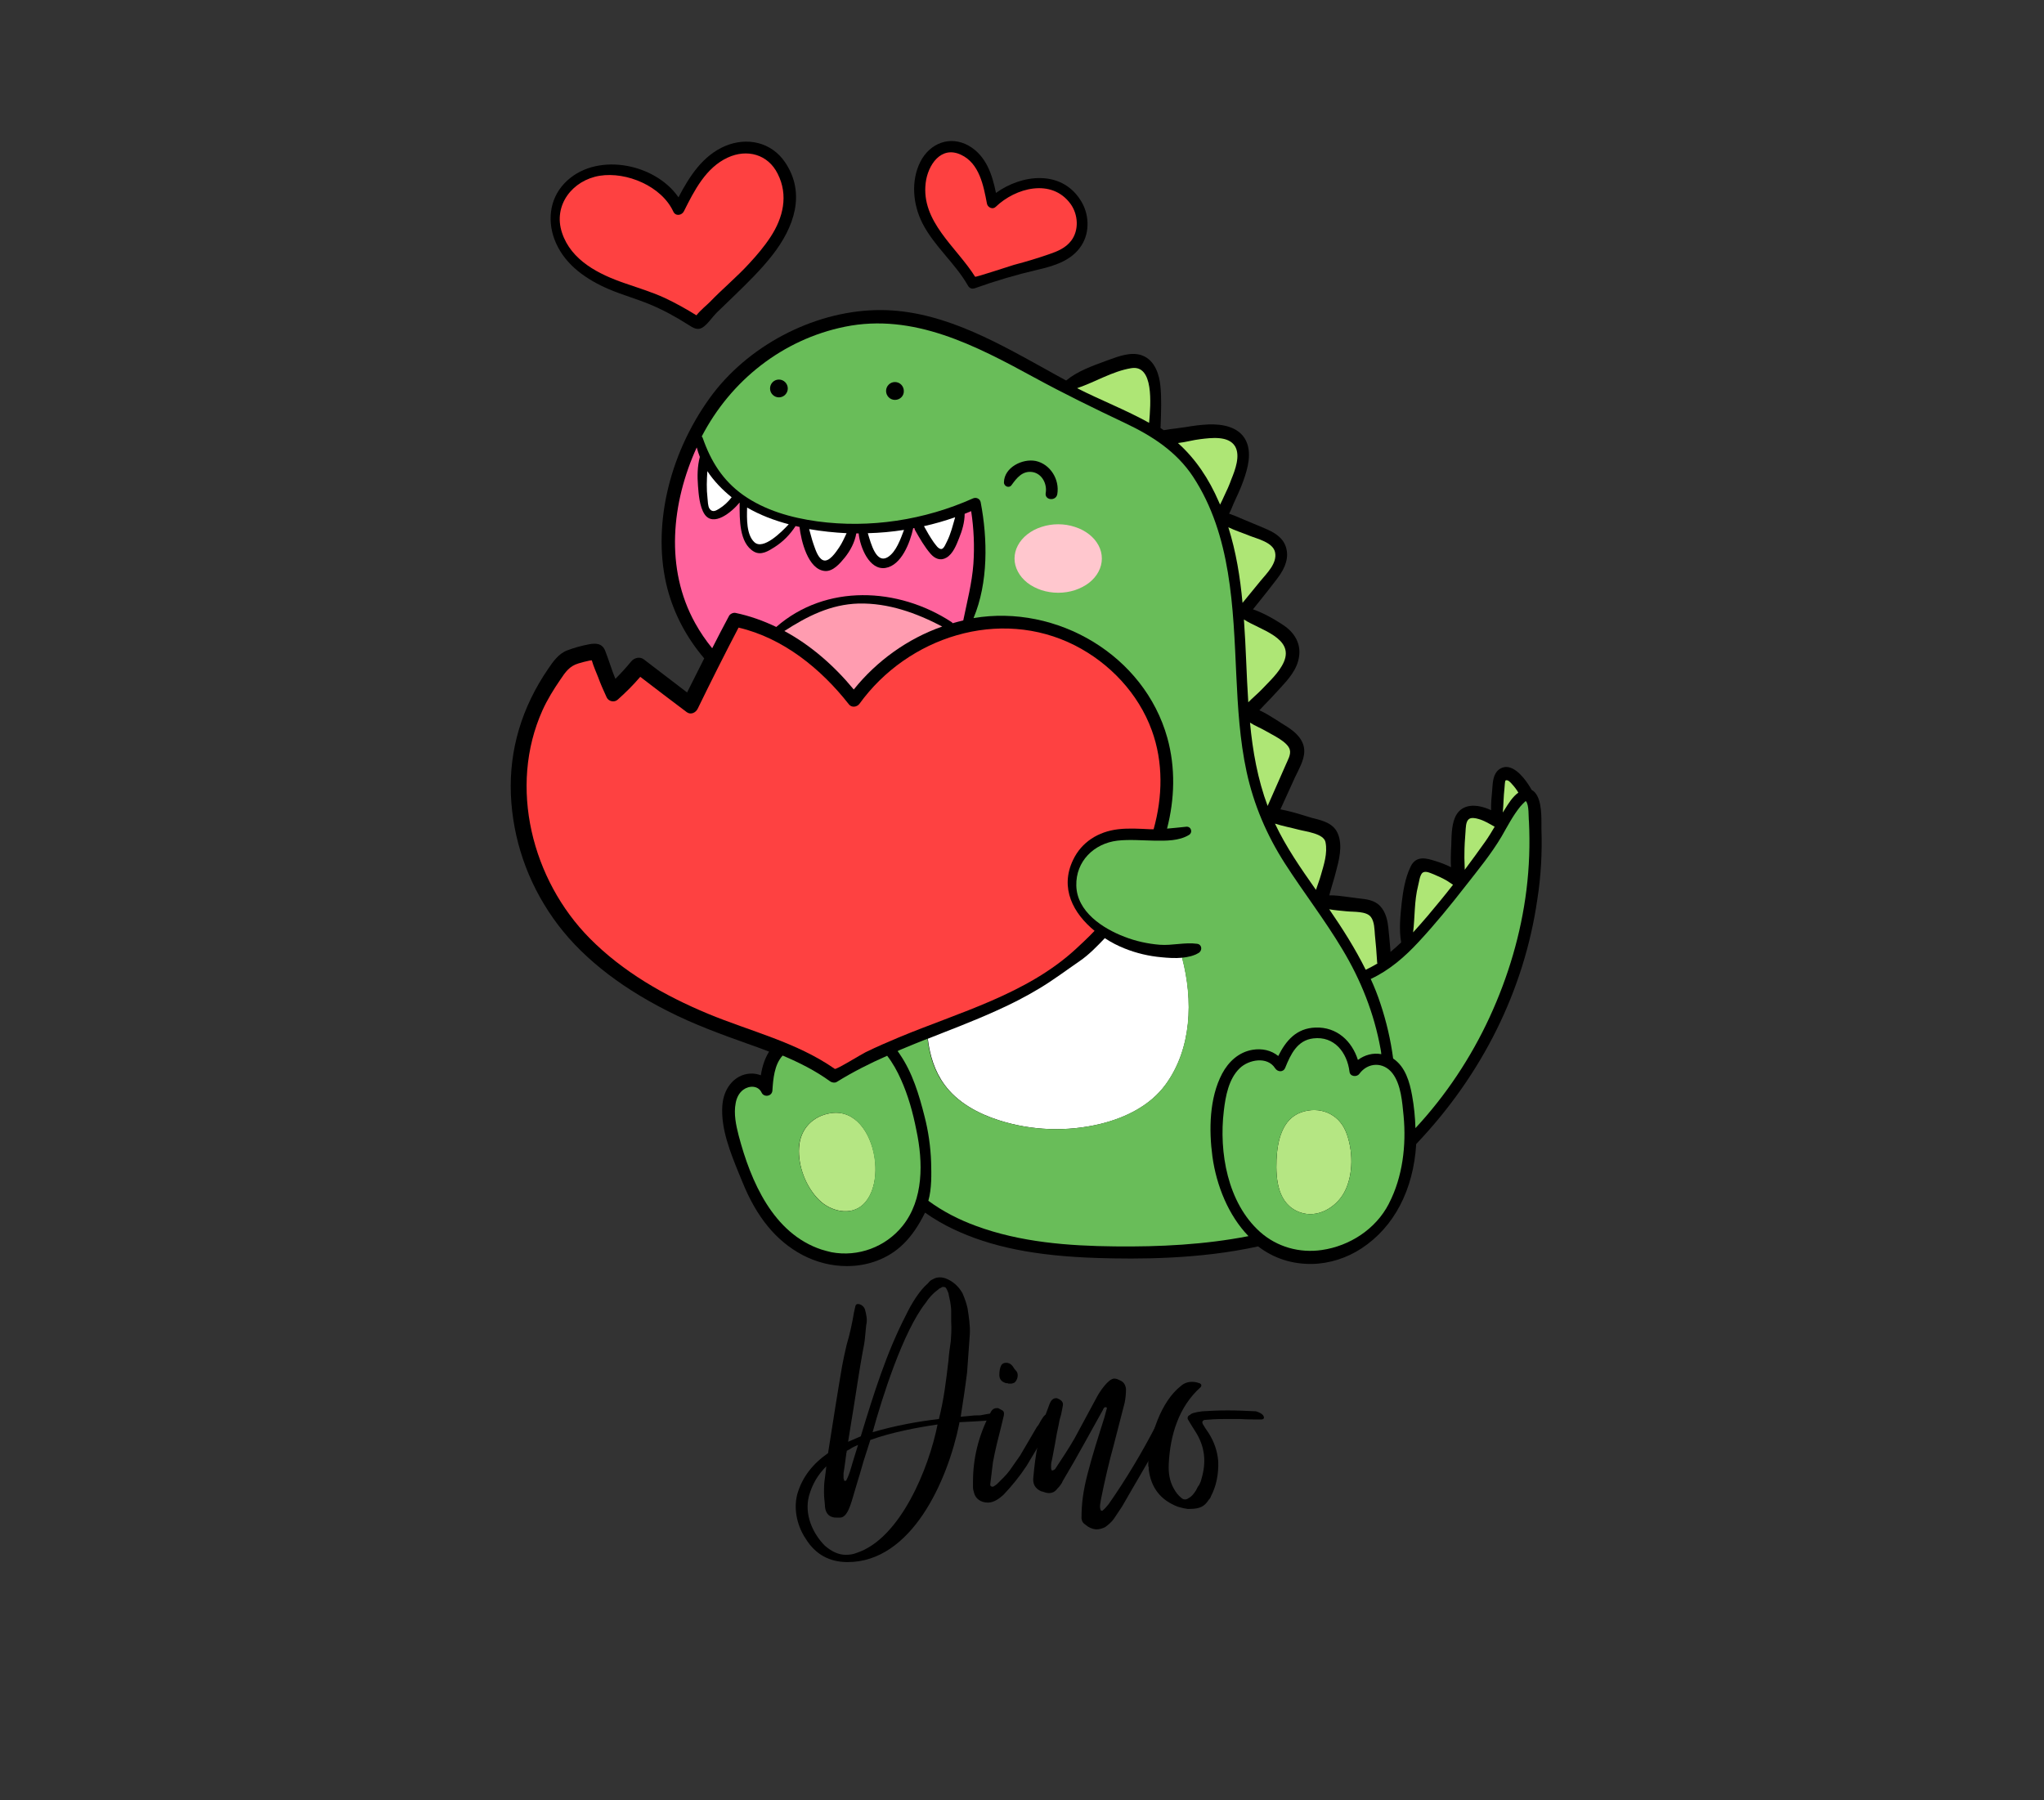 <svg xmlns="http://www.w3.org/2000/svg" xmlns:xlink="http://www.w3.org/1999/xlink" width="168" zoomAndPan="magnify" viewBox="0 0 126 111" height="148" preserveAspectRatio="xMidYMid meet" version="1.0"><rect x="0" y="0" width="126" height="111" fill="#333333" stroke="none"/><defs><g/><clipPath id="01bafb83c6"><path d="M 31.32 19 L 95.07 19 L 95.07 78.078 L 31.32 78.078 Z M 31.32 19 " clip-rule="nonzero"/></clipPath><clipPath id="543c5bd9ff"><path d="M 33 8.328 L 50 8.328 L 50 21 L 33 21 Z M 33 8.328 " clip-rule="nonzero"/></clipPath><clipPath id="6082e7b74e"><path d="M 56 8.328 L 68 8.328 L 68 18 L 56 18 Z M 56 8.328 " clip-rule="nonzero"/></clipPath></defs><g clip-path="url(#01bafb83c6)"><path fill="#000000" d="M 95.02 51.109 C 95.02 51.031 95.02 50.926 95.02 50.82 C 95.02 50.145 95.02 49.027 94.414 48.699 C 94.27 48.43 93.664 47.426 92.984 47.301 C 92.762 47.262 92.559 47.32 92.379 47.465 C 92.051 47.734 92.023 48.207 91.992 48.594 C 91.992 48.641 91.984 48.691 91.984 48.727 C 91.945 49.105 91.906 49.527 91.918 49.953 C 90.945 49.508 90.156 49.605 89.781 50.23 C 89.492 50.715 89.484 51.406 89.465 51.957 C 89.465 52.043 89.465 52.121 89.457 52.199 C 89.457 52.266 89.445 52.332 89.445 52.41 C 89.438 52.738 89.418 53.113 89.445 53.469 C 89.109 53.297 88.762 53.172 88.477 53.086 C 87.977 52.93 87.301 52.707 86.957 53.43 C 86.609 54.145 86.484 55 86.406 55.668 C 86.32 56.465 86.234 57.316 86.371 58.094 C 86.371 58.094 86.371 58.105 86.371 58.105 C 86.148 58.316 85.938 58.512 85.715 58.691 L 85.707 58.539 C 85.668 58.094 85.629 57.641 85.582 57.191 C 85.535 56.773 85.438 56.254 85.082 55.871 C 84.727 55.484 84.199 55.438 83.734 55.387 C 83.688 55.379 83.629 55.379 83.582 55.367 C 83.418 55.348 83.246 55.328 83.074 55.301 C 82.699 55.254 82.312 55.195 81.938 55.203 C 81.938 55.195 81.938 55.195 81.949 55.184 C 81.969 55.129 81.977 55.059 81.996 55 C 82.043 54.82 82.102 54.645 82.148 54.473 C 82.227 54.23 82.293 53.973 82.359 53.719 C 82.523 53.102 82.785 52.168 82.477 51.418 C 82.227 50.781 81.574 50.605 81.008 50.461 C 80.93 50.445 80.844 50.426 80.766 50.395 C 80.633 50.355 80.496 50.316 80.352 50.27 C 79.891 50.125 79.41 49.992 78.93 49.902 L 79.832 47.918 C 79.883 47.812 79.93 47.715 79.988 47.602 C 80.246 47.07 80.543 46.473 80.324 45.875 C 80.102 45.258 79.496 44.895 78.969 44.574 L 78.852 44.496 C 78.785 44.457 78.707 44.41 78.641 44.363 C 78.332 44.168 77.988 43.949 77.633 43.793 C 77.68 43.746 77.727 43.699 77.777 43.641 C 77.832 43.582 77.883 43.535 77.93 43.477 C 78.199 43.207 78.477 42.906 78.812 42.543 L 78.902 42.445 C 79.43 41.867 79.977 41.27 80.082 40.461 C 80.188 39.719 79.844 39.035 79.121 38.551 C 78.43 38.09 77.797 37.762 77.238 37.57 C 77.332 37.453 77.422 37.336 77.516 37.223 C 77.922 36.719 78.344 36.191 78.738 35.668 C 79.277 34.965 79.449 34.34 79.277 33.754 C 79.082 33.098 78.477 32.789 77.922 32.559 C 77.641 32.441 77.371 32.324 77.094 32.211 C 76.961 32.152 76.836 32.105 76.699 32.047 C 76.613 32.008 76.535 31.98 76.449 31.941 C 76.23 31.844 75.996 31.746 75.766 31.672 C 75.844 31.535 75.91 31.371 75.969 31.227 C 76.008 31.141 76.035 31.062 76.066 30.996 C 76.246 30.602 76.469 30.148 76.633 29.676 C 76.93 28.855 77.18 27.922 76.797 27.152 C 76.363 26.293 75.316 26.141 74.516 26.168 C 74.027 26.188 73.547 26.254 73.094 26.332 C 72.914 26.359 72.719 26.379 72.539 26.41 C 72.27 26.438 72 26.477 71.738 26.523 C 71.672 26.477 71.605 26.438 71.539 26.391 L 71.547 26.207 C 71.574 25.398 71.613 24.566 71.527 23.758 C 71.469 23.199 71.238 22.207 70.383 21.906 C 69.723 21.676 68.961 21.965 68.348 22.188 C 68.277 22.215 68.211 22.234 68.137 22.266 C 67.328 22.562 66.406 22.891 65.723 23.461 C 65.27 23.219 64.801 22.957 64.355 22.707 C 61.09 20.895 57.715 19.016 53.957 19.121 C 50.043 19.23 46.035 21.367 43.746 24.547 C 41.172 28.125 40.184 32.625 41.145 36.305 C 41.555 37.859 42.316 39.305 43.41 40.594 C 43.047 41.316 42.691 42.02 42.355 42.695 L 41.902 42.348 C 41.172 41.789 40.422 41.211 39.684 40.652 C 39.422 40.461 39.094 40.566 38.914 40.777 C 38.613 41.145 38.277 41.512 37.934 41.855 C 37.816 41.566 37.711 41.27 37.613 40.98 C 37.52 40.699 37.414 40.41 37.309 40.133 C 37.125 39.648 36.711 39.648 36.297 39.727 C 35.848 39.812 35.387 39.938 34.961 40.102 C 34.426 40.305 34.078 40.816 33.801 41.223 C 32.156 43.621 31.387 46.23 31.492 48.98 C 31.605 51.707 32.5 54.348 34.105 56.621 C 35.652 58.828 38.02 60.746 41.133 62.324 C 42.758 63.156 44.477 63.781 46.102 64.359 C 46.496 64.496 46.949 64.66 47.41 64.84 C 47.172 65.219 46.996 65.688 46.902 66.297 C 46.477 66.133 45.977 66.16 45.566 66.383 C 44.961 66.711 44.586 67.367 44.527 68.176 C 44.43 69.602 45.027 71.066 45.555 72.367 C 45.621 72.531 45.691 72.695 45.758 72.859 C 46.633 75.039 47.844 76.512 49.457 77.371 C 50.332 77.832 51.273 78.062 52.207 78.062 C 52.84 78.062 53.465 77.957 54.051 77.734 C 55.32 77.262 56.246 76.348 57.023 74.766 C 57.562 75.145 58.148 75.492 58.762 75.781 C 61.09 76.887 63.82 77.438 67.625 77.562 C 70.152 77.641 73.922 77.648 77.555 76.848 C 78.527 77.59 79.652 77.949 80.891 77.93 C 81.949 77.91 83.035 77.562 83.938 76.965 C 85.938 75.645 87.129 73.371 87.301 70.535 C 91.379 66.25 93.953 61.043 94.762 55.484 C 94.992 54.039 95.07 52.562 95.02 51.109 Z M 95.02 51.109 " fill-opacity="1" fill-rule="nonzero"/></g><g clip-path="url(#543c5bd9ff)"><path fill="#000000" d="M 37.508 17.82 C 38.348 18.18 39.219 18.418 40.059 18.766 C 40.875 19.105 41.645 19.527 42.391 20 C 42.75 20.23 43.027 20.426 43.402 20.125 C 43.691 19.895 43.902 19.559 44.172 19.285 C 44.535 18.93 44.902 18.574 45.277 18.219 C 46.094 17.426 46.91 16.629 47.613 15.73 C 48.938 14.035 49.707 11.926 48.383 9.988 C 47.543 8.762 46.047 8.434 44.699 9.004 C 43.316 9.594 42.5 10.875 41.824 12.164 C 40.336 10.016 36.633 9.34 34.781 11.316 C 33.836 12.32 33.723 13.746 34.27 14.98 C 34.887 16.375 36.172 17.242 37.508 17.82 Z M 37.508 17.82 " fill-opacity="1" fill-rule="nonzero"/></g><g clip-path="url(#6082e7b74e)"><path fill="#000000" d="M 59.668 17.609 C 59.762 17.785 59.926 17.832 60.109 17.766 C 61.359 17.32 62.617 16.945 63.906 16.645 C 64.945 16.406 66.066 16.086 66.672 15.125 C 67.211 14.277 67.137 13.129 66.586 12.309 C 65.387 10.461 62.984 10.75 61.395 11.895 C 61.164 10.75 60.781 9.594 59.715 8.984 C 58.57 8.34 57.332 8.82 56.742 9.957 C 56.137 11.152 56.273 12.609 56.867 13.773 C 57.598 15.199 58.879 16.223 59.668 17.609 Z M 59.668 17.609 " fill-opacity="1" fill-rule="nonzero"/></g><path fill="#ff639d" d="M 44.941 37.973 C 45.008 37.848 45.199 37.762 45.336 37.789 C 46.219 37.973 47.055 38.273 47.852 38.656 C 50.91 35.988 55.359 36.199 58.648 38.348 C 58.688 38.367 58.703 38.398 58.723 38.426 C 58.938 38.359 59.156 38.309 59.379 38.254 C 59.617 37.086 59.918 35.949 60.004 34.766 C 60.078 33.676 60.031 32.586 59.867 31.516 C 59.734 31.574 59.598 31.621 59.465 31.68 C 59.465 32.199 59.309 32.723 59.117 33.191 C 58.953 33.609 58.742 34.148 58.348 34.379 C 57.973 34.602 57.629 34.445 57.367 34.148 C 56.992 33.715 56.688 33.184 56.406 32.684 C 56.387 32.645 56.367 32.594 56.367 32.559 C 56.34 32.559 56.32 32.566 56.293 32.566 C 56.102 33.453 55.57 34.852 54.59 35.016 C 53.582 35.18 53.016 33.723 52.93 32.887 C 52.879 32.887 52.832 32.887 52.785 32.887 C 52.695 33.426 52.418 33.953 52.074 34.379 C 51.785 34.734 51.359 35.234 50.871 35.207 C 49.805 35.141 49.379 33.32 49.285 32.488 C 49.207 32.469 49.133 32.449 49.043 32.434 C 48.699 32.961 48.277 33.395 47.746 33.734 C 47.371 33.973 46.922 34.262 46.477 34.012 C 45.555 33.48 45.594 31.98 45.594 31.074 C 45.594 31.043 45.594 31.023 45.602 31.004 C 45.594 31.004 45.594 30.996 45.582 30.996 C 45.113 31.566 43.969 32.527 43.422 31.691 C 43.125 31.227 43.066 30.484 43.027 29.957 C 42.98 29.367 42.988 28.75 43.141 28.172 C 43.066 27.98 43 27.777 42.949 27.586 C 41.395 30.996 40.98 35.055 42.855 38.426 C 43.16 38.977 43.508 39.484 43.902 39.969 C 44.238 39.305 44.586 38.637 44.941 37.973 Z M 44.941 37.973 " fill-opacity="1" fill-rule="nonzero"/><path fill="#aee675" d="M 76.133 27.516 C 75.73 26.852 74.652 26.996 74.008 27.074 C 73.574 27.121 73.086 27.266 72.613 27.316 C 73.719 28.309 74.527 29.539 75.133 30.938 C 75.16 30.996 75.18 31.055 75.211 31.113 C 75.219 31.094 75.23 31.082 75.23 31.074 C 75.305 30.93 75.371 30.785 75.441 30.629 C 75.613 30.273 75.777 29.918 75.91 29.539 C 76.133 28.992 76.477 28.094 76.133 27.516 Z M 76.133 27.516 " fill-opacity="1" fill-rule="nonzero"/><path fill="#aee675" d="M 77.758 42.531 C 78.238 42.02 78.852 41.473 79.141 40.816 C 79.793 39.324 77.652 38.832 76.68 38.195 C 76.805 39.891 76.836 41.605 76.949 43.301 C 77.211 43.031 77.516 42.781 77.758 42.531 Z M 77.758 42.531 " fill-opacity="1" fill-rule="nonzero"/><path fill="#aee675" d="M 69.738 22.699 C 68.566 22.891 67.52 23.555 66.395 23.934 C 67.855 24.676 69.402 25.273 70.836 26.07 C 70.941 24.887 71.125 22.477 69.738 22.699 Z M 69.738 22.699 " fill-opacity="1" fill-rule="nonzero"/><path fill="#aee675" d="M 79.258 47.156 C 79.371 46.879 79.594 46.531 79.508 46.223 C 79.371 45.73 78.457 45.328 78.055 45.086 C 77.746 44.902 77.371 44.758 77.055 44.555 C 77.219 46.309 77.527 48.043 78.141 49.691 C 78.383 49.141 78.621 48.602 78.863 48.055 C 78.988 47.766 79.121 47.457 79.258 47.156 Z M 79.258 47.156 " fill-opacity="1" fill-rule="nonzero"/><path fill="#aee675" d="M 90.551 50.5 C 90.348 50.656 90.359 51.051 90.34 51.281 C 90.301 51.746 90.273 52.207 90.273 52.668 C 90.262 52.977 90.293 53.305 90.293 53.625 C 90.723 53.055 91.137 52.477 91.551 51.898 C 91.762 51.602 91.953 51.281 92.137 50.973 C 91.809 50.789 91.492 50.59 91.129 50.492 C 90.965 50.445 90.703 50.387 90.551 50.5 Z M 90.551 50.5 " fill-opacity="1" fill-rule="nonzero"/><path fill="#aee675" d="M 80.027 51.148 C 79.562 51.023 79.062 50.934 78.594 50.781 C 79.277 52.234 80.199 53.555 81.121 54.867 C 81.219 54.559 81.344 54.25 81.418 53.98 C 81.602 53.336 81.852 52.602 81.707 51.918 C 81.594 51.387 80.488 51.273 80.027 51.148 Z M 80.027 51.148 " fill-opacity="1" fill-rule="nonzero"/><path fill="#aee675" d="M 93.203 48.344 C 93.137 48.266 92.953 48.043 92.809 48.121 C 92.762 48.148 92.754 48.527 92.742 48.602 C 92.684 49.094 92.684 49.605 92.637 50.098 C 92.684 50.027 92.723 49.953 92.773 49.883 C 92.953 49.594 93.242 49.113 93.598 48.871 C 93.492 48.691 93.359 48.508 93.203 48.344 Z M 93.203 48.344 " fill-opacity="1" fill-rule="nonzero"/><path fill="#aee675" d="M 84.754 57.641 C 84.727 57.297 84.727 56.824 84.504 56.535 C 84.227 56.168 83.438 56.234 83.016 56.188 C 82.66 56.148 82.293 56.129 81.938 56.062 C 82.766 57.266 83.543 58.492 84.188 59.793 C 84.438 59.676 84.68 59.539 84.91 59.406 C 84.898 59.379 84.891 59.348 84.891 59.309 C 84.859 58.75 84.812 58.203 84.754 57.641 Z M 84.754 57.641 " fill-opacity="1" fill-rule="nonzero"/><path fill="#aee675" d="M 88.367 53.902 C 88.137 53.816 87.832 53.652 87.656 53.844 C 87.512 54.02 87.477 54.387 87.418 54.605 C 87.176 55.551 87.227 56.523 87.109 57.488 C 87.418 57.152 87.727 56.793 88.023 56.449 C 88.551 55.82 89.07 55.195 89.57 54.551 C 89.445 54.473 89.332 54.387 89.207 54.309 C 88.938 54.152 88.656 54.02 88.367 53.902 Z M 88.367 53.902 " fill-opacity="1" fill-rule="nonzero"/><path fill="#aee675" d="M 78.602 34.059 C 78.477 33.434 77.496 33.223 76.996 33.02 C 76.594 32.855 76.133 32.711 75.719 32.508 C 76.199 34.031 76.449 35.594 76.594 37.172 C 76.969 36.711 77.344 36.258 77.719 35.797 C 78.094 35.344 78.738 34.727 78.602 34.059 Z M 78.602 34.059 " fill-opacity="1" fill-rule="nonzero"/><path fill="#ff9cb0" d="M 48.352 38.906 C 49.996 39.793 51.438 41.066 52.629 42.512 C 54.043 40.75 55.945 39.379 58.082 38.629 C 56.477 37.789 54.766 37.172 52.93 37.211 C 51.199 37.262 49.766 37.992 48.352 38.906 Z M 48.352 38.906 " fill-opacity="1" fill-rule="nonzero"/><path fill="#fe4141" d="M 60.109 17.062 C 58.953 15.219 56.773 13.668 57.062 11.277 C 57.195 10.18 58.004 8.957 59.242 9.543 C 60.379 10.074 60.629 11.453 60.84 12.559 C 60.887 12.793 61.195 12.938 61.379 12.754 C 62.59 11.586 64.82 10.969 65.992 12.57 C 66.461 13.215 66.531 14.188 66.031 14.844 C 65.691 15.289 65.184 15.5 64.676 15.672 C 63.953 15.922 63.25 16.137 62.512 16.328 C 62.301 16.387 60.137 17.109 60.109 17.062 Z M 38.52 17.465 C 39.344 17.754 40.184 18.004 40.98 18.371 C 41.652 18.688 42.297 19.047 42.93 19.441 C 43.191 19.113 43.586 18.797 43.758 18.621 C 44.535 17.812 45.441 17.062 46.18 16.25 C 46.652 15.742 47.113 15.199 47.496 14.613 C 48.277 13.426 48.613 12.039 47.938 10.711 C 47.344 9.516 46.055 9.16 44.852 9.719 C 43.508 10.344 42.797 11.75 42.16 13.023 C 42.035 13.281 41.652 13.352 41.508 13.051 C 40.789 11.48 38.625 10.574 36.973 10.836 C 35.297 11.105 34.078 12.648 34.645 14.352 C 35.211 16.066 36.922 16.918 38.52 17.465 Z M 53.352 64.879 C 54.023 64.551 54.707 64.254 55.398 63.965 C 59.117 62.414 63.281 61.305 66.309 58.52 C 66.406 58.434 67.164 57.73 67.473 57.391 C 66.164 56.32 65.316 54.762 66.145 53.027 C 66.672 51.91 67.711 51.273 68.922 51.129 C 69.586 51.051 70.258 51.098 70.922 51.129 C 70.988 51.129 71.047 51.129 71.113 51.129 C 71.672 49.133 71.719 46.992 71 45.027 C 70.172 42.754 68.402 40.883 66.262 39.793 C 61.609 37.434 55.957 39.266 52.977 43.398 C 52.82 43.602 52.496 43.641 52.332 43.43 C 50.609 41.23 48.277 39.34 45.527 38.695 C 44.66 40.355 43.824 42.02 43.008 43.699 C 42.891 43.938 42.586 44.094 42.336 43.91 C 41.375 43.188 40.422 42.465 39.469 41.73 C 39.039 42.234 38.566 42.703 38.078 43.137 C 37.863 43.332 37.508 43.246 37.395 42.992 C 37.203 42.578 37.02 42.164 36.867 41.742 C 36.836 41.656 36.566 41.039 36.48 40.711 C 36.434 40.719 36.387 40.719 36.336 40.73 C 36.105 40.777 35.887 40.836 35.664 40.902 C 35.105 41.066 34.855 41.434 34.539 41.906 C 34.125 42.512 33.742 43.129 33.441 43.793 C 31.32 48.516 32.801 54.262 36.355 57.855 C 38.395 59.918 40.969 61.391 43.633 62.5 C 46.258 63.59 49.102 64.254 51.457 65.902 C 51.523 65.98 53.141 64.977 53.352 64.879 Z M 53.352 64.879 " fill-opacity="1" fill-rule="nonzero"/><path fill="#b5e683" d="M 82.957 69.758 C 83.418 70.875 83.449 72.418 82.871 73.504 C 82.359 74.461 81.188 75.145 80.113 74.738 C 78.766 74.238 78.641 72.723 78.688 71.512 C 78.738 70.391 79.016 69.004 80.207 68.582 C 81.332 68.184 82.496 68.648 82.957 69.758 Z M 51.234 68.629 C 50.113 68.793 49.324 69.602 49.258 70.75 C 49.18 71.887 49.68 73.188 50.496 73.988 C 51.199 74.68 52.43 75 53.215 74.258 C 53.879 73.621 54.09 72.445 53.91 71.328 C 53.66 69.812 52.715 68.418 51.234 68.629 Z M 51.234 68.629 " fill-opacity="1" fill-rule="nonzero"/><path fill="#ffffff" d="M 46.508 33.434 C 46.008 32.98 46.035 31.969 46.055 31.293 C 46.852 31.758 47.727 32.086 48.621 32.324 C 48.168 32.816 47.047 33.926 46.508 33.434 Z M 44.336 31.363 C 44.633 31.18 44.891 30.938 45.102 30.66 C 44.547 30.215 44.008 29.664 43.605 29.051 C 43.566 29.598 43.547 30.148 43.613 30.707 C 43.633 30.891 43.633 31.207 43.738 31.363 C 43.922 31.633 44.16 31.469 44.336 31.363 Z M 50.719 34.531 C 51.102 34.715 51.555 34.004 51.727 33.754 C 51.918 33.473 52.043 33.176 52.188 32.875 C 51.43 32.836 50.66 32.758 49.898 32.625 C 49.891 32.625 49.891 32.625 49.879 32.625 C 49.969 32.922 50.035 33.23 50.141 33.531 C 50.246 33.809 50.398 34.379 50.719 34.531 Z M 54.754 34.332 C 55.246 34.004 55.504 33.262 55.727 32.672 C 54.984 32.789 54.246 32.855 53.496 32.875 C 53.695 33.539 54.023 34.812 54.754 34.332 Z M 58.07 33.84 C 58.207 33.789 58.32 33.48 58.379 33.375 C 58.617 32.895 58.734 32.395 58.879 31.891 C 58.242 32.113 57.609 32.297 56.957 32.441 C 57.137 32.777 57.332 33.105 57.551 33.426 C 57.648 33.539 57.859 33.914 58.07 33.84 Z M 61.578 69.07 C 63.598 69.719 65.789 69.793 67.848 69.293 C 69.383 68.918 70.902 68.168 71.844 66.883 C 73.469 64.668 73.566 61.672 72.875 59.051 C 72.43 59.09 71.98 59.059 71.594 59.02 C 70.828 58.953 70.047 58.77 69.328 58.48 C 68.914 58.316 68.5 58.105 68.105 57.844 C 67.625 58.348 67.117 58.875 66.547 59.262 C 65.723 59.828 64.945 60.418 64.078 60.938 C 63.203 61.469 62.289 61.93 61.359 62.344 C 59.992 62.961 58.59 63.492 57.195 64.043 C 57.32 65.062 57.609 66.035 58.223 66.875 C 59.023 67.973 60.281 68.656 61.578 69.07 Z M 61.578 69.07 " fill-opacity="1" fill-rule="nonzero"/><path fill="#69bd59" d="M 55.531 66.539 C 55.312 66.047 55.031 65.535 54.688 65.094 C 53.621 65.562 52.57 66.094 51.574 66.711 C 51.465 66.777 51.293 66.75 51.188 66.684 C 50.273 66.016 49.273 65.516 48.246 65.082 C 47.727 65.641 47.66 66.539 47.613 67.25 C 47.582 67.598 47.094 67.676 46.949 67.367 C 46.738 66.914 46.18 66.922 45.816 67.191 C 45.555 67.387 45.41 67.684 45.352 68.004 C 45.219 68.668 45.371 69.379 45.535 70.016 C 46.277 72.832 47.66 76.059 50.641 77.043 C 50.844 77.109 51.055 77.156 51.254 77.207 C 52.898 77.516 54.59 76.887 55.637 75.586 C 56.945 73.957 56.906 71.645 56.492 69.699 C 56.281 68.617 55.984 67.539 55.531 66.539 Z M 53.207 74.258 C 52.418 75.008 51.188 74.68 50.484 73.988 C 49.68 73.188 49.18 71.887 49.246 70.75 C 49.324 69.602 50.102 68.793 51.227 68.629 C 52.707 68.418 53.648 69.812 53.891 71.316 C 54.082 72.445 53.871 73.621 53.207 74.258 Z M 53.207 74.258 " fill-opacity="1" fill-rule="nonzero"/><path fill="#69bd59" d="M 85.84 66.18 C 85.285 65.457 84.32 65.488 83.793 66.211 C 83.629 66.43 83.215 66.375 83.188 66.074 C 83.043 64.898 82.254 63.867 80.957 64.023 C 79.969 64.137 79.562 65.004 79.227 65.832 C 79.113 66.125 78.758 66.105 78.602 65.863 C 78.121 65.109 76.969 65.332 76.422 65.863 C 75.738 66.52 75.547 67.59 75.441 68.492 C 75.133 71.047 75.672 74.16 77.672 75.953 C 78.719 76.887 80.113 77.273 81.488 77.07 C 83.207 76.82 84.805 75.781 85.609 74.227 C 85.609 74.219 85.621 74.207 85.621 74.199 C 86.465 72.57 86.695 70.613 86.523 68.801 C 86.438 67.965 86.371 66.875 85.84 66.18 Z M 82.871 73.504 C 82.359 74.461 81.188 75.145 80.113 74.738 C 78.766 74.238 78.641 72.723 78.688 71.512 C 78.738 70.391 79.016 69.004 80.207 68.582 C 81.332 68.184 82.496 68.648 82.957 69.758 C 83.418 70.883 83.449 72.426 82.871 73.504 Z M 82.871 73.504 " fill-opacity="1" fill-rule="nonzero"/><path fill="#69bd59" d="M 94.059 49.395 C 94.051 49.395 94.02 49.402 93.992 49.441 C 93.895 49.539 93.801 49.625 93.715 49.73 C 93.262 50.289 92.926 50.945 92.57 51.562 C 91.934 52.641 91.117 53.633 90.348 54.617 C 89.426 55.801 88.477 56.969 87.457 58.066 C 86.602 58.992 85.641 59.828 84.496 60.359 C 84.727 60.859 84.93 61.371 85.102 61.902 C 85.465 62.992 85.727 64.117 85.879 65.266 C 86.629 65.766 86.898 66.703 87.051 67.57 C 87.168 68.215 87.234 68.879 87.254 69.555 C 89.129 67.539 90.676 65.207 91.828 62.711 C 92.973 60.227 93.762 57.574 94.098 54.855 C 94.27 53.461 94.32 52.055 94.25 50.645 C 94.215 50.414 94.27 49.605 94.059 49.395 Z M 94.059 49.395 " fill-opacity="1" fill-rule="nonzero"/><path fill="#69bd59" d="M 85.102 64.668 C 84.707 62.48 83.891 60.426 82.746 58.527 C 81.66 56.707 80.352 55.02 79.207 53.238 C 78.082 51.484 77.285 49.613 76.844 47.582 C 76.422 45.625 76.305 43.621 76.211 41.637 C 76.016 37.473 75.91 33 73.547 29.395 C 72.52 27.836 71 26.863 69.348 26.082 C 67.453 25.184 65.598 24.277 63.762 23.277 C 60.156 21.312 56.312 19.285 52.082 20.145 C 48.246 20.926 45.047 23.461 43.258 26.91 C 43.277 26.93 43.297 26.957 43.316 26.996 C 43.816 28.434 44.547 29.617 45.805 30.516 C 47.152 31.469 48.766 31.922 50.379 32.145 C 53.629 32.586 56.992 32.066 59.984 30.727 C 60.184 30.641 60.414 30.754 60.453 30.969 C 60.887 33.23 60.926 35.93 60.012 38.109 C 65.145 37.242 70.539 40.391 71.961 45.5 C 72.469 47.34 72.414 49.258 71.941 51.09 C 72.336 51.059 72.719 51.012 73.125 50.973 C 73.43 50.945 73.547 51.332 73.285 51.484 C 72.672 51.852 71.883 51.84 71.184 51.832 C 70.414 51.82 69.633 51.746 68.875 51.832 C 67.441 52.004 66.309 53.102 66.348 54.605 C 66.387 56.215 67.98 57.246 69.316 57.758 C 70.008 58.027 70.75 58.191 71.488 58.25 C 72.258 58.309 73.039 58.086 73.797 58.191 C 74.094 58.23 74.133 58.598 73.895 58.75 C 73.594 58.934 73.238 59.012 72.863 59.051 C 73.555 61.68 73.461 64.668 71.836 66.883 C 70.895 68.168 69.383 68.906 67.836 69.293 C 65.781 69.793 63.59 69.719 61.57 69.07 C 60.273 68.656 59.012 67.973 58.207 66.875 C 57.59 66.047 57.301 65.074 57.176 64.043 C 56.656 64.242 56.148 64.457 55.637 64.668 C 55.531 64.707 55.438 64.754 55.332 64.805 C 55.379 64.871 55.426 64.93 55.465 64.996 C 56.246 66.133 56.656 67.5 56.992 68.832 C 57.227 69.738 57.367 70.711 57.398 71.664 C 57.418 72.398 57.438 73.293 57.227 74.035 C 58.117 74.691 59.117 75.203 60.168 75.586 C 62.887 76.59 65.848 76.82 68.73 76.848 C 71.488 76.879 74.258 76.742 76.961 76.215 C 75.73 74.941 74.988 73.109 74.738 71.309 C 74.516 69.66 74.547 67.695 75.336 66.199 C 75.73 65.457 76.363 64.871 77.207 64.727 C 77.797 64.629 78.363 64.754 78.797 65.109 C 79.266 64.168 79.91 63.395 81.094 63.355 C 82.418 63.309 83.34 64.195 83.707 65.352 C 84.121 65.043 84.641 64.898 85.148 64.996 C 85.141 64.879 85.121 64.773 85.102 64.668 Z M 48.016 24.5 C 47.719 24.5 47.469 24.258 47.469 23.953 C 47.469 23.652 47.707 23.402 48.016 23.402 C 48.312 23.402 48.562 23.645 48.562 23.953 C 48.562 24.258 48.312 24.5 48.016 24.5 Z M 55.168 24.656 C 54.859 24.656 54.621 24.402 54.621 24.105 C 54.621 23.797 54.871 23.555 55.168 23.555 C 55.477 23.555 55.715 23.809 55.715 24.105 C 55.727 24.414 55.477 24.656 55.168 24.656 Z M 65.176 30.465 C 65.098 30.918 64.387 30.852 64.461 30.398 C 64.559 29.848 64.242 29.203 63.645 29.105 C 63.031 29.012 62.676 29.465 62.359 29.906 C 62.203 30.129 61.879 29.984 61.887 29.734 C 61.906 28.816 63.031 28.258 63.848 28.422 C 64.75 28.617 65.328 29.57 65.176 30.465 Z M 65.176 30.465 " fill-opacity="1" fill-rule="nonzero"/><path fill="#ffc7ce" d="M 67.922 34.438 C 67.922 34.715 67.855 34.984 67.719 35.242 C 67.582 35.504 67.387 35.73 67.137 35.93 C 66.883 36.125 66.59 36.277 66.262 36.387 C 65.934 36.492 65.59 36.547 65.23 36.547 C 64.875 36.547 64.531 36.492 64.203 36.387 C 63.871 36.277 63.582 36.125 63.328 35.93 C 63.078 35.73 62.883 35.504 62.746 35.242 C 62.609 34.984 62.539 34.715 62.539 34.438 C 62.539 34.156 62.609 33.887 62.746 33.629 C 62.883 33.371 63.078 33.141 63.328 32.945 C 63.582 32.746 63.871 32.594 64.203 32.488 C 64.531 32.379 64.875 32.324 65.23 32.324 C 65.59 32.324 65.934 32.379 66.262 32.488 C 66.59 32.594 66.883 32.746 67.137 32.945 C 67.387 33.141 67.582 33.371 67.719 33.629 C 67.855 33.887 67.922 34.156 67.922 34.438 Z M 67.922 34.438 " fill-opacity="1" fill-rule="nonzero"/><g fill="#000000" fill-opacity="1"><g transform="translate(49.479, 95.808)"><g><path d="M 2.773 0.504 C 6.691 0.504 8.93 -4.453 9.66 -8.062 L 9.66 -8.121 C 10.246 -8.148 10.75 -8.176 11.145 -8.203 C 11.535 -8.23 11.785 -8.258 11.898 -8.289 L 12.066 -8.371 C 12.094 -8.398 12.152 -8.539 12.066 -8.566 C 11.984 -8.594 11.926 -8.625 11.898 -8.625 C 11.844 -8.652 11.758 -8.652 11.648 -8.652 C 11.449 -8.652 11.254 -8.594 11.059 -8.566 C 10.977 -8.539 10.836 -8.539 10.609 -8.539 C 10.359 -8.512 10.078 -8.484 9.742 -8.457 C 9.883 -9.352 10.023 -10.273 10.137 -11.199 L 10.305 -13.551 C 10.332 -14.082 10.246 -14.613 10.164 -15.148 C 10.105 -15.426 9.996 -15.734 9.855 -16.07 C 9.602 -16.52 9.238 -16.828 8.793 -16.996 C 8.707 -17.023 8.594 -17.051 8.457 -17.051 C 8.316 -17.051 8.176 -17.023 8.035 -16.938 C 7.895 -16.883 7.812 -16.797 7.727 -16.688 C 7.195 -16.238 6.691 -15.398 6.383 -14.754 C 5.152 -12.375 4.367 -9.828 3.582 -7.25 L 2.801 -6.914 C 2.941 -7.84 3.109 -8.762 3.246 -9.688 C 3.387 -10.582 3.527 -11.508 3.695 -12.43 C 3.75 -12.711 3.809 -12.992 3.836 -13.27 C 3.863 -13.551 3.891 -13.832 3.918 -14.109 C 4.004 -14.445 3.918 -14.781 3.836 -15.09 C 3.781 -15.23 3.668 -15.344 3.5 -15.398 C 3.359 -15.426 3.277 -15.398 3.246 -15.258 L 3.164 -14.895 C 3.051 -14.223 2.91 -13.551 2.715 -12.906 C 2.605 -12.457 2.52 -12.039 2.438 -11.617 C 2.27 -10.668 1.766 -7.531 1.566 -6.215 C 0.645 -5.57 -0.027 -4.758 -0.336 -3.668 C -0.59 -2.66 -0.281 -1.625 0.195 -0.926 C 0.785 0.027 1.652 0.504 2.773 0.504 Z M 2.66 0.055 C 2.211 0.055 1.793 -0.141 1.371 -0.504 C 0.617 -1.262 0.086 -2.438 0.391 -3.582 C 0.59 -4.285 0.926 -4.871 1.457 -5.402 C 1.43 -5.066 1.371 -4.73 1.344 -4.48 C 1.316 -4.227 1.316 -4.004 1.316 -3.781 C 1.316 -3.527 1.344 -3.277 1.371 -3.023 C 1.371 -2.715 1.484 -2.352 1.848 -2.27 C 1.934 -2.238 2.016 -2.238 2.156 -2.238 L 2.297 -2.238 C 2.715 -2.238 2.91 -2.91 3.023 -3.246 C 3.109 -3.555 3.219 -3.891 3.305 -4.199 C 3.387 -4.508 3.5 -4.816 3.582 -5.125 C 3.695 -5.543 3.809 -5.906 3.949 -6.328 L 4.172 -7.027 C 5.516 -7.504 7 -7.785 8.316 -7.98 C 7.785 -5.293 6.02 -0.926 3.305 -0.055 C 3.109 0.027 2.883 0.055 2.66 0.055 Z M 2.574 -4.508 L 2.547 -4.535 C 2.547 -4.562 2.547 -4.59 2.547 -4.621 C 2.52 -4.621 2.52 -4.648 2.52 -4.676 L 2.52 -4.984 C 2.547 -5.125 2.574 -5.32 2.605 -5.543 C 2.633 -5.738 2.66 -5.965 2.688 -6.16 C 2.688 -6.188 2.688 -6.242 2.715 -6.27 C 2.715 -6.301 2.715 -6.328 2.715 -6.355 C 2.828 -6.41 2.941 -6.469 3.051 -6.551 C 3.164 -6.605 3.277 -6.664 3.414 -6.719 L 3.078 -5.629 C 2.969 -5.262 2.883 -4.898 2.688 -4.535 C 2.688 -4.508 2.66 -4.508 2.574 -4.508 Z M 4.312 -7.504 C 4.898 -9.633 6.188 -13.719 7.586 -15.484 C 7.785 -15.789 8.035 -16.07 8.344 -16.293 C 8.371 -16.324 8.426 -16.352 8.457 -16.379 C 8.484 -16.379 8.539 -16.406 8.566 -16.434 C 8.594 -16.461 8.625 -16.461 8.68 -16.461 C 8.762 -16.461 8.82 -16.434 8.848 -16.379 C 8.93 -16.238 8.961 -16.125 8.988 -16.07 C 9.016 -15.875 9.07 -15.707 9.098 -15.539 C 9.129 -15.344 9.156 -15.148 9.156 -14.949 L 9.156 -14.309 C 9.184 -13.887 9.156 -13.469 9.129 -13.102 C 9.07 -12.711 9.016 -12.32 8.988 -11.926 C 8.848 -10.723 8.707 -9.52 8.398 -8.316 C 7.168 -8.176 5.738 -7.922 4.312 -7.504 Z M 4.312 -7.504 "/></g></g></g><g fill="#000000" fill-opacity="1"><g transform="translate(60.174, 95.808)"><g><path d="M 0.727 -3.164 C 1.094 -3.164 1.43 -3.414 1.68 -3.641 C 2.211 -4.199 2.688 -4.789 3.109 -5.43 C 3.359 -5.852 3.613 -6.27 3.863 -6.691 C 4.117 -7.082 4.367 -7.477 4.621 -7.895 L 4.844 -8.316 C 4.926 -8.426 4.789 -8.594 4.648 -8.625 C 4.621 -8.652 4.562 -8.652 4.48 -8.652 C 4.367 -8.652 4.254 -8.594 4.145 -8.457 C 4.059 -8.344 4.004 -8.23 3.949 -8.148 C 3.891 -8.035 3.836 -7.922 3.75 -7.84 L 2.715 -6.074 L 2.07 -5.152 C 1.848 -4.844 1.566 -4.59 1.262 -4.285 C 1.23 -4.254 1.203 -4.254 1.176 -4.227 C 1.148 -4.199 1.121 -4.199 1.094 -4.172 C 1.062 -4.145 1.035 -4.145 0.98 -4.145 C 0.895 -4.172 0.867 -4.199 0.867 -4.285 C 0.895 -4.535 0.926 -4.758 0.953 -4.984 C 0.98 -5.207 1.008 -5.43 1.035 -5.656 C 1.176 -6.41 1.344 -7.082 1.539 -7.84 L 1.707 -8.539 C 1.734 -8.707 1.707 -8.82 1.566 -8.875 C 1.43 -8.961 1.344 -8.988 1.344 -8.988 L 1.262 -8.988 C 1.035 -8.988 0.926 -8.82 0.84 -8.625 C 0.141 -7.281 -0.195 -5.879 -0.195 -4.453 C -0.195 -4.34 -0.195 -4.227 -0.195 -4.117 C -0.195 -4.004 -0.168 -3.891 -0.141 -3.809 C -0.055 -3.387 0.309 -3.164 0.727 -3.164 Z M 1.988 -10.5 C 2.07 -10.5 2.156 -10.5 2.184 -10.5 C 2.211 -10.5 2.27 -10.527 2.352 -10.555 C 2.547 -10.695 2.633 -11.059 2.492 -11.254 C 2.406 -11.34 2.324 -11.449 2.238 -11.59 C 2.129 -11.73 1.988 -11.785 1.848 -11.785 C 1.707 -11.785 1.598 -11.73 1.539 -11.617 C 1.457 -11.449 1.43 -11.254 1.43 -11.031 C 1.43 -10.836 1.512 -10.668 1.707 -10.582 C 1.766 -10.555 1.82 -10.527 1.875 -10.527 C 1.902 -10.527 1.961 -10.527 1.988 -10.5 Z M 1.988 -10.5 "/></g></g></g><g fill="#000000" fill-opacity="1"><g transform="translate(63.645, 95.808)"><g><path d="M 3.918 -1.512 C 4.117 -1.512 4.312 -1.566 4.48 -1.652 C 4.676 -1.793 4.871 -1.961 5.012 -2.156 L 5.516 -2.91 C 5.879 -3.555 6.27 -4.199 6.637 -4.844 C 7 -5.461 7.363 -6.102 7.727 -6.746 C 7.867 -7 8.008 -7.25 8.121 -7.504 C 8.23 -7.754 8.344 -8.035 8.484 -8.289 C 8.566 -8.426 8.484 -8.539 8.289 -8.566 C 8.258 -8.594 8.203 -8.594 8.148 -8.594 C 8.035 -8.594 7.953 -8.539 7.895 -8.457 L 7.617 -7.922 C 6.746 -6.242 5.797 -4.648 4.703 -3.078 C 4.59 -2.941 4.48 -2.801 4.34 -2.688 C 4.34 -2.66 4.312 -2.66 4.227 -2.66 C 4.227 -2.688 4.227 -2.688 4.199 -2.715 C 4.117 -2.941 4.199 -3.164 4.227 -3.387 C 4.453 -4.508 4.703 -5.598 5.012 -6.719 L 5.684 -9.324 C 5.738 -9.602 5.766 -9.883 5.766 -10.164 C 5.738 -10.414 5.629 -10.582 5.461 -10.668 L 5.293 -10.75 C 5.234 -10.777 5.152 -10.809 5.039 -10.809 C 4.676 -10.809 4.117 -9.969 3.949 -9.633 L 2.605 -7.141 C 2.238 -6.496 1.82 -5.879 1.398 -5.234 C 1.371 -5.207 1.344 -5.18 1.262 -5.152 C 1.176 -5.125 1.148 -5.18 1.148 -5.348 C 1.148 -5.488 1.148 -5.598 1.176 -5.684 C 1.262 -6.047 1.316 -6.438 1.398 -6.832 C 1.457 -7.223 1.539 -7.617 1.625 -8.008 C 1.652 -8.203 1.707 -8.398 1.766 -8.594 C 1.793 -8.762 1.848 -8.961 1.875 -9.156 C 1.902 -9.324 1.82 -9.434 1.68 -9.52 L 1.512 -9.602 L 1.457 -9.602 C 1.262 -9.602 1.148 -9.465 1.062 -9.266 L 0.812 -8.594 C 0.391 -7.336 0.168 -6.047 0.055 -4.73 C 0 -4.312 0.168 -4.031 0.531 -3.863 L 0.645 -3.836 C 0.785 -3.781 0.926 -3.75 1.008 -3.75 C 1.23 -3.75 1.398 -3.836 1.539 -4.031 C 1.68 -4.172 1.793 -4.312 1.875 -4.508 C 2.324 -5.262 2.773 -6.047 3.191 -6.805 L 4.34 -8.875 C 4.367 -8.961 4.422 -9.016 4.453 -9.043 L 4.562 -9.043 C 4.562 -9.043 4.562 -9.016 4.59 -8.988 L 4.422 -8.371 C 4.059 -7.223 3.695 -6.102 3.387 -4.898 C 3.137 -3.918 3.023 -3.164 3.023 -2.184 C 3.051 -1.988 3.137 -1.875 3.277 -1.793 C 3.473 -1.625 3.668 -1.539 3.918 -1.512 Z M 3.918 -1.512 "/></g></g></g><g fill="#000000" fill-opacity="1"><g transform="translate(70.757, 95.808)"><g><path d="M 2.438 -2.773 C 3.023 -2.773 3.414 -2.801 3.75 -3.332 C 3.836 -3.414 3.863 -3.473 3.891 -3.555 C 4.227 -4.199 4.367 -4.926 4.34 -5.711 C 4.285 -6.355 4.086 -6.914 3.75 -7.449 C 3.613 -7.645 3.5 -7.812 3.387 -8.008 C 3.332 -8.121 3.359 -8.203 3.473 -8.258 C 3.836 -8.289 4.199 -8.316 4.676 -8.316 C 4.984 -8.316 5.32 -8.316 5.711 -8.316 C 6.074 -8.289 6.523 -8.289 7.027 -8.289 C 7.168 -8.316 7.195 -8.398 7.113 -8.539 C 7.027 -8.652 6.859 -8.734 6.664 -8.793 C 6.102 -8.82 5.488 -8.848 4.926 -8.848 C 4.34 -8.848 3.809 -8.82 3.359 -8.793 C 2.883 -8.734 2.633 -8.652 2.605 -8.566 C 2.465 -8.539 2.406 -8.371 2.492 -8.258 C 2.633 -8.008 2.801 -7.754 2.941 -7.531 C 3.527 -6.605 3.613 -5.656 3.305 -4.621 C 3.277 -4.48 3.219 -4.367 3.164 -4.254 C 3.078 -4.145 3.023 -4.031 2.969 -3.918 C 2.828 -3.695 2.688 -3.527 2.52 -3.445 C 2.438 -3.387 2.379 -3.359 2.297 -3.359 C 2.211 -3.359 2.129 -3.387 2.043 -3.473 C 1.875 -3.613 1.734 -3.781 1.598 -4.031 C 1.344 -4.48 1.262 -4.984 1.289 -5.543 C 1.371 -7.309 1.902 -9.07 3.246 -10.273 C 3.332 -10.359 3.305 -10.473 3.219 -10.5 C 3.219 -10.527 3.191 -10.527 3.164 -10.527 C 3.023 -10.582 2.883 -10.609 2.715 -10.609 C 2.465 -10.609 2.238 -10.527 2.043 -10.359 C 0.812 -9.406 0.113 -7.281 0.027 -5.738 L 0.027 -5.461 C 0.027 -5.43 0.027 -5.375 0.055 -5.348 C 0.055 -5.293 0.055 -5.234 0.055 -5.207 C 0.195 -4.059 0.812 -3.305 1.848 -2.91 C 1.934 -2.883 2.043 -2.855 2.156 -2.828 C 2.238 -2.801 2.352 -2.801 2.438 -2.773 Z M 2.438 -2.773 "/></g></g></g></svg>